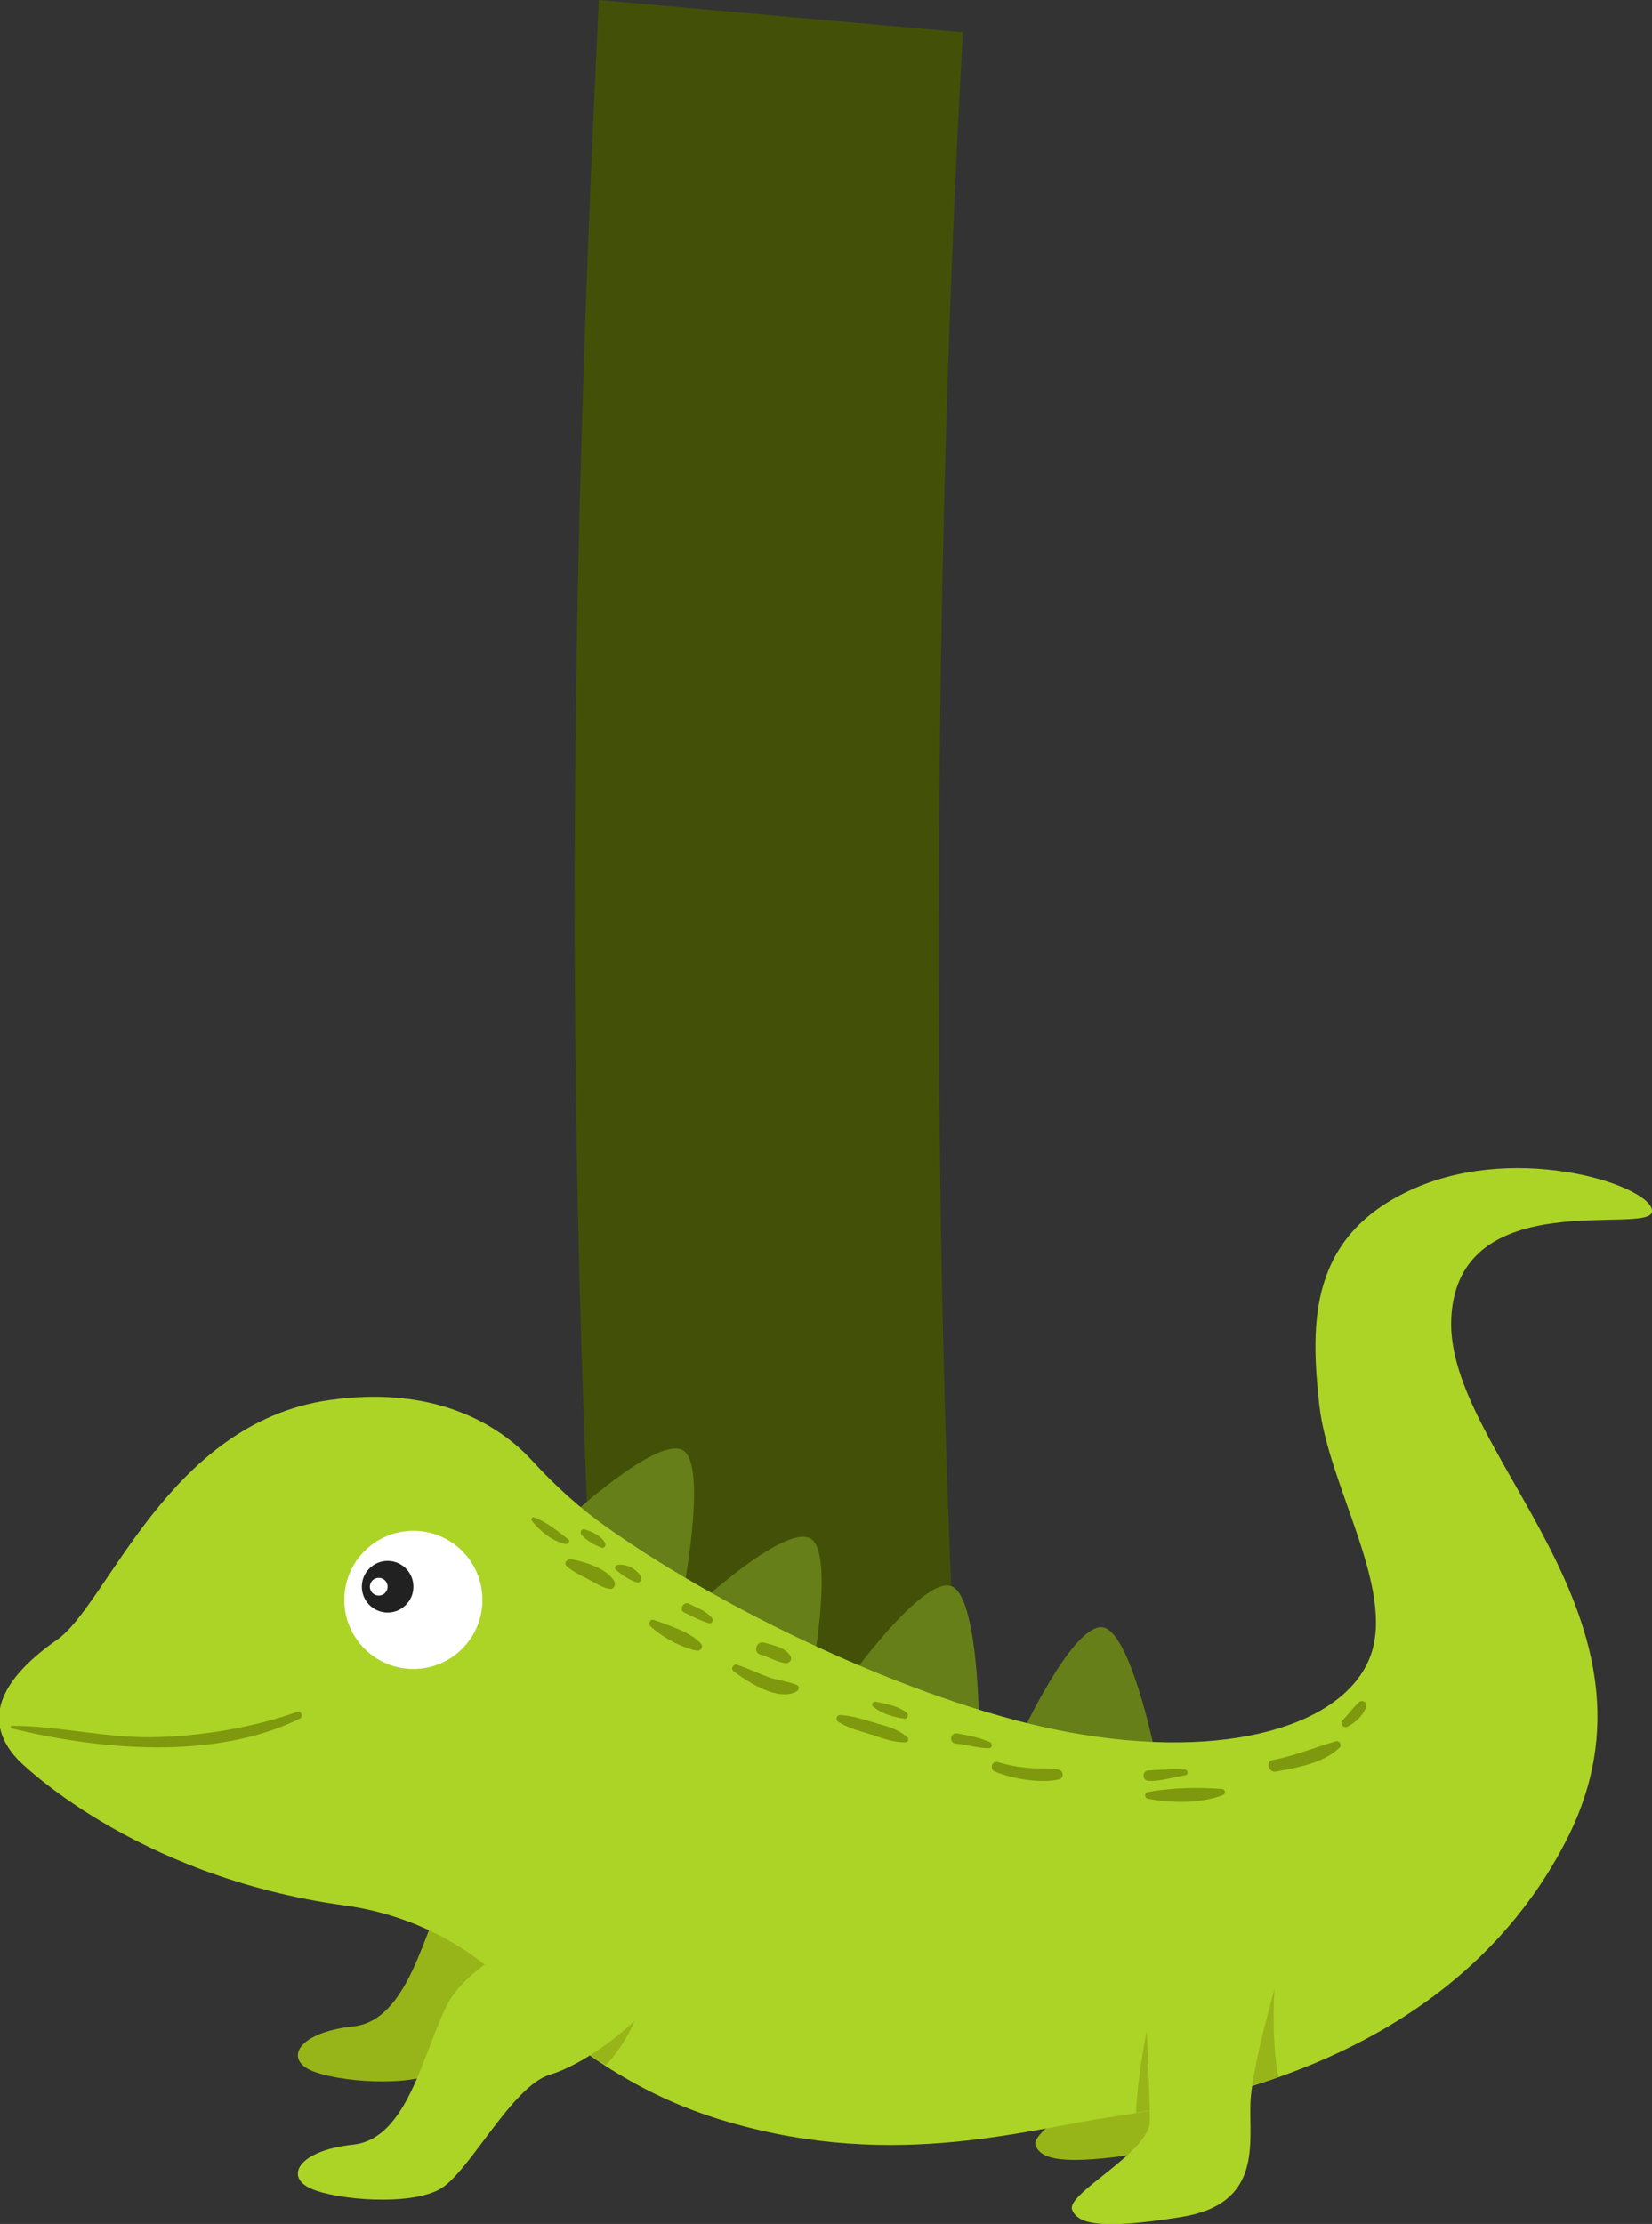 <?xml version="1.0" encoding="UTF-8" standalone="no"?>
<!-- Created with Inkscape (http://www.inkscape.org/) -->

<svg
   width="23.488mm"
   height="31.605mm"
   viewBox="0 0 23.488 31.605"
   version="1.1"
   id="svg45635"
   inkscape:version="1.1-rc (52f87abb86, 2021-05-02)"
   sodipodi:docname="i-iguana.svg"
   xmlns:inkscape="http://www.inkscape.org/namespaces/inkscape"
   xmlns:sodipodi="http://sodipodi.sourceforge.net/DTD/sodipodi-0.dtd"
   xmlns="http://www.w3.org/2000/svg"
   xmlns:svg="http://www.w3.org/2000/svg">
  <rect x="0" y="0" width="23.488" height="31.605" fill="#333333" stroke="none"/>
  <sodipodi:namedview
     id="namedview45637"
     pagecolor="#ffffff"
     bordercolor="#666666"
     borderopacity="1.0"
     objecttolerance="10.0"
     gridtolerance="10.0"
     guidetolerance="10.0"
     inkscape:pageshadow="2"
     inkscape:pageopacity="0.0"
     inkscape:pagecheckerboard="0"
     inkscape:document-units="mm"
     showgrid="false"
     fit-margin-top="0"
     fit-margin-left="0"
     fit-margin-right="0"
     fit-margin-bottom="0"
     inkscape:zoom="0.94875842"
     inkscape:cx="-80.104691"
     inkscape:cy="39.525341"
     inkscape:window-width="3840"
     inkscape:window-height="2066"
     inkscape:window-x="2869"
     inkscape:window-y="-11"
     inkscape:window-maximized="1"
     inkscape:current-layer="layer1" />
  <defs
     id="defs45632" />
  <g
     inkscape:label="Layer 1"
     inkscape:groupmode="layer"
     id="layer1"
     transform="translate(-126.298,-138.135)">
    <g
       id="g26142"
       transform="translate(164.55,32.967)">
      <g
         id="g9112"
         transform="matrix(0.353,0,0,-0.353,-24.561,105.628)">
        <path
           d="m 0,0 c -0.651,-11.403 -0.977,-24.219 -0.977,-37.035 0,-14.336 0.434,-28.563 1.412,-40.836 l -14.662,1.303 c -0.978,15.314 -1.412,28.456 -1.412,41.38 0,11.729 0.326,23.133 0.977,36.491 z"
           style="fill:#435108;fill-opacity:1;fill-rule:nonzero;stroke:none"
           id="path9114" />
      </g>
      <g
         id="g9116"
         transform="matrix(0.353,0,0,-0.353,-30.199,126.766)">
        <path
           d="m 0,0 c 0,0 3.528,3.293 4.646,2.823 1.117,-0.471 0,-6.049 0,-6.049"
           style="fill:#667f18;fill-opacity:1;fill-rule:nonzero;stroke:none"
           id="path9118" />
      </g>
      <g
         id="g9120"
         transform="matrix(0.353,0,0,-0.353,-28.385,128.02)">
        <path
           d="m 0,0 c 0,0 3.528,3.293 4.646,2.823 1.117,-0.471 0,-6.049 0,-6.049"
           style="fill:#667f18;fill-opacity:1;fill-rule:nonzero;stroke:none"
           id="path9122" />
      </g>
      <g
         id="g9124"
         transform="matrix(0.353,0,0,-0.353,-26.16,129.001)">
        <path
           d="M 0,0 C 0,0 2.817,3.919 4.004,3.676 5.192,3.434 5.187,-2.255 5.187,-2.255"
           style="fill:#667f18;fill-opacity:1;fill-rule:nonzero;stroke:none"
           id="path9126" />
      </g>
      <g
         id="g9128"
         transform="matrix(0.353,0,0,-0.353,-23.736,129.833)">
        <path
           d="M 0,0 C 0,0 2.025,4.381 3.237,4.367 4.449,4.353 5.52,-1.234 5.52,-1.234"
           style="fill:#667f18;fill-opacity:1;fill-rule:nonzero;stroke:none"
           id="path9130" />
      </g>
      <g
         id="g9132"
         transform="matrix(0.353,0,0,-0.353,-22.481,132.84)">
        <path
           d="m 0,0 c 0,0 0.168,-3.169 0.166,-4.416 -0.001,-1.248 -3.38,-2.909 -3.132,-3.563 0.214,-0.564 1.083,-0.826 4.393,-0.297 3.31,0.529 2.723,2.994 2.791,4.61 0.067,1.616 1.229,5.464 1.229,5.464"
           style="fill:#97b518;fill-opacity:1;fill-rule:nonzero;stroke:none"
           id="path9134" />
      </g>
      <g
         id="g9136"
         transform="matrix(0.353,0,0,-0.353,-30.137,130.729)">
        <path
           d="m 0,0 c 0,0 -3.94,-1.588 -4.94,-3.469 -0.999,-1.882 -1.587,-5.461 -3.822,-5.7 -2.235,-0.24 -2.764,-1.298 -1.705,-1.769 1.058,-0.47 4.057,-0.706 5.233,0 1.176,0.706 2.867,4.129 4.396,4.587 1.529,0.458 3.425,2.058 3.719,2.529"
           style="fill:#97b518;fill-opacity:1;fill-rule:nonzero;stroke:none"
           id="path9138" />
      </g>
      <g
         id="g9140"
         transform="matrix(0.353,0,0,-0.353,-17.618,123.899)">
        <path
           d="m 0,0 c -0.268,-5.451 9.202,-12.063 4.647,-21.001 -2.728,-5.345 -7.473,-8.104 -11.619,-9.565 -0.921,-0.328 -1.814,-0.589 -2.646,-0.801 -0.618,-0.159 -1.203,-0.289 -1.747,-0.395 -0.483,-0.099 -0.931,-0.18 -1.337,-0.247 -0.378,-0.064 -0.72,-0.117 -1.016,-0.159 -3.617,-0.536 -9.114,-2.237 -16.04,0 -1.62,0.526 -3.063,1.256 -4.319,2.068 -0.928,0.596 -1.753,1.238 -2.477,1.877 -0.465,0.406 -0.885,0.811 -1.266,1.199 -1.807,1.853 -4.192,3.028 -6.754,3.377 -8.556,1.168 -13.153,5.864 -13.153,5.864 -1.606,1.697 -0.491,3.394 1.566,4.827 2.054,1.429 4.467,8.711 10.945,9.65 4.591,0.663 7.106,-1.249 8.186,-2.424 0.907,-0.988 1.898,-1.898 2.992,-2.674 5.176,-3.67 12.988,-7.23 18.577,-8.26 6.524,-1.207 11.171,0.31 12.197,3.038 1.031,2.723 -1.697,6.88 -2.053,10.14 -0.357,3.26 -0.448,6.834 3.842,8.712 C 2.812,7.103 8.175,5.271 8.087,4.287 7.995,3.306 0.268,5.451 0,0"
           style="fill:#acd426;fill-opacity:1;fill-rule:nonzero;stroke:none"
           id="path9142" />
      </g>
      <g
         id="g9144"
         transform="matrix(0.353,0,0,-0.353,-31.393,127.904)">
        <path
           d="m 0,0 c 0,-1.536 -1.245,-2.781 -2.781,-2.781 -1.536,0 -2.782,1.245 -2.782,2.781 0,1.536 1.246,2.781 2.782,2.781 C -1.245,2.781 0,1.536 0,0"
           style="fill:#ffffff;fill-opacity:1;fill-rule:nonzero;stroke:none"
           id="path9146" />
      </g>
      <g
         id="g9148"
         transform="matrix(0.353,0,0,-0.353,-32.374,127.717)">
        <path
           d="m 0,0 c 0,-0.574 -0.465,-1.039 -1.039,-1.039 -0.574,0 -1.039,0.465 -1.039,1.039 0,0.574 0.465,1.039 1.039,1.039 C -0.465,1.039 0,0.574 0,0"
           style="fill:#212121;fill-opacity:1;fill-rule:nonzero;stroke:none"
           id="path9150" />
      </g>
      <g
         id="g9152"
         transform="matrix(0.353,0,0,-0.353,-32.741,127.717)">
        <path
           d="m 0,0 c 0,-0.197 -0.16,-0.357 -0.357,-0.357 -0.198,0 -0.358,0.16 -0.358,0.357 0,0.197 0.16,0.357 0.358,0.357 C -0.16,0.357 0,0.197 0,0"
           style="fill:#ffffff;fill-opacity:1;fill-rule:nonzero;stroke:none"
           id="path9154" />
      </g>
      <g
         id="g9156"
         transform="matrix(0.353,0,0,-0.353,-38.087,129.73)">
        <path
           d="M 0,0 C 3.556,-0.876 8.204,-1.291 11.614,0.394 11.762,0.467 11.659,0.72 11.501,0.663 9.696,0.018 7.574,-0.324 5.672,-0.356 3.755,-0.388 1.903,0.101 0.014,0.103 -0.044,0.103 -0.058,0.014 0,0"
           style="fill:#7e990d;fill-opacity:1;fill-rule:nonzero;stroke:none"
           id="path9158" />
      </g>
      <g
         id="g9160"
         transform="matrix(0.353,0,0,-0.353,-29.23,133.884)">
        <path
           d="m 0,0 c 0,0 -0.353,-0.946 -1.161,-1.796 -0.928,0.596 -1.753,1.239 -2.477,1.877 l 1.814,0.924 z"
           style="fill:#97b518;fill-opacity:1;fill-rule:nonzero;stroke:none"
           id="path9162" />
      </g>
      <g
         id="g9164"
         transform="matrix(0.353,0,0,-0.353,-30.137,132.409)">
        <path
           d="m 0,0 c 0,0 -3.94,-1.588 -4.94,-3.47 -0.999,-1.881 -1.587,-5.46 -3.822,-5.699 -2.235,-0.24 -2.764,-1.299 -1.705,-1.769 1.058,-0.47 4.057,-0.706 5.233,0 1.176,0.706 2.867,4.129 4.396,4.587 1.529,0.458 3.425,2.058 3.719,2.529"
           style="fill:#acd426;fill-opacity:1;fill-rule:nonzero;stroke:none"
           id="path9166" />
      </g>
      <g
         id="g9168"
         transform="matrix(0.353,0,0,-0.353,-20.077,134.682)">
        <path
           d="m 0,0 c -0.921,-0.328 -1.814,-0.589 -2.646,-0.801 l 0.24,1.81 2.251,2.519 c 0,0 -0.138,-2.05 0.155,-3.528"
           style="fill:#97b518;fill-opacity:1;fill-rule:nonzero;stroke:none"
           id="path9170" />
      </g>
      <g
         id="g9172"
         transform="matrix(0.353,0,0,-0.353,-21.569,134.518)">
        <path
           d="m 0,0 -0.162,-1.662 c -0.484,-0.099 -0.932,-0.18 -1.338,-0.247 0.025,1.26 0.427,3.31 0.427,3.31 z"
           style="fill:#97b518;fill-opacity:1;fill-rule:nonzero;stroke:none"
           id="path9174" />
      </g>
      <g
         id="g9176"
         transform="matrix(0.353,0,0,-0.353,-21.962,133.753)">
        <path
           d="m 0,0 c 0,0 0.168,-3.169 0.167,-4.416 -0.002,-1.248 -3.381,-2.909 -3.133,-3.563 0.214,-0.564 1.083,-0.826 4.393,-0.297 3.31,0.529 2.723,2.994 2.791,4.61 0.067,1.616 1.229,5.464 1.229,5.464"
           style="fill:#acd426;fill-opacity:1;fill-rule:nonzero;stroke:none"
           id="path9178" />
      </g>
      <g
         id="g9180"
         transform="matrix(0.353,0,0,-0.353,-30.693,126.777)">
        <path
           d="m 0,0 c 0.323,-0.419 0.843,-0.841 1.37,-0.945 0.097,-0.02 0.204,0.11 0.108,0.186 C 1.071,-0.434 0.589,-0.054 0.1,0.13 0.031,0.155 -0.046,0.06 0,0"
           style="fill:#7e990d;fill-opacity:1;fill-rule:nonzero;stroke:none"
           id="path9182" />
      </g>
      <g
         id="g9184"
         transform="matrix(0.353,0,0,-0.353,-29.984,126.981)">
        <path
           d="M 0,0 C 0.214,-0.227 0.515,-0.413 0.811,-0.512 0.92,-0.548 1.002,-0.419 0.953,-0.327 0.792,-0.028 0.443,0.123 0.13,0.223 -0.002,0.266 -0.088,0.093 0,0"
           style="fill:#7e990d;fill-opacity:1;fill-rule:nonzero;stroke:none"
           id="path9186" />
      </g>
      <g
         id="g9188"
         transform="matrix(0.353,0,0,-0.353,-30.194,127.426)">
        <path
           d="M 0,0 C 0.268,-0.236 0.582,-0.378 0.897,-0.54 1.181,-0.685 1.429,-0.878 1.751,-0.913 1.91,-0.931 1.976,-0.739 1.919,-0.621 1.667,-0.107 0.69,0.2 0.164,0.281 0.015,0.304 -0.14,0.123 0,0"
           style="fill:#7e990d;fill-opacity:1;fill-rule:nonzero;stroke:none"
           id="path9190" />
      </g>
      <g
         id="g9192"
         transform="matrix(0.353,0,0,-0.353,-29.496,127.474)">
        <path
           d="M 0,0 C 0.228,-0.218 0.534,-0.41 0.831,-0.515 0.964,-0.562 1.077,-0.395 1.01,-0.282 0.825,0.031 0.444,0.235 0.079,0.191 -0.011,0.18 -0.076,0.073 0,0"
           style="fill:#7e990d;fill-opacity:1;fill-rule:nonzero;stroke:none"
           id="path9194" />
      </g>
      <g
         id="g9196"
         transform="matrix(0.353,0,0,-0.353,-29.007,128.276)">
        <path
           d="m 0,0 c 0.463,-0.433 1.242,-0.87 1.867,-0.988 0.169,-0.033 0.291,0.157 0.169,0.29 C 1.605,-0.228 0.728,0.03 0.145,0.249 0.004,0.302 -0.104,0.098 0,0"
           style="fill:#7e990d;fill-opacity:1;fill-rule:nonzero;stroke:none"
           id="path9198" />
      </g>
      <g
         id="g9200"
         transform="matrix(0.353,0,0,-0.353,-28.524,128.083)">
        <path
           d="M 0,0 C 0.321,-0.153 0.653,-0.332 0.994,-0.432 1.093,-0.461 1.201,-0.339 1.136,-0.248 0.915,0.061 0.531,0.177 0.203,0.348 -0.028,0.468 -0.232,0.111 0,0"
           style="fill:#7e990d;fill-opacity:1;fill-rule:nonzero;stroke:none"
           id="path9202" />
      </g>
      <g
         id="g9204"
         transform="matrix(0.353,0,0,-0.353,-27.825,128.915)">
        <path
           d="m 0,0 c 0.575,-0.447 1.824,-1.251 2.562,-0.812 0.084,0.05 0.104,0.206 0,0.25 -0.369,0.156 -0.78,0.178 -1.159,0.318 C 0.982,-0.087 0.575,0.116 0.148,0.253 0.011,0.297 -0.122,0.095 0,0"
           style="fill:#7e990d;fill-opacity:1;fill-rule:nonzero;stroke:none"
           id="path9206" />
      </g>
      <g
         id="g9208"
         transform="matrix(0.353,0,0,-0.353,-27.438,128.683)">
        <path
           d="M 0,0 C 0.332,-0.088 0.654,-0.295 0.986,-0.341 1.148,-0.364 1.293,-0.217 1.205,-0.056 1.017,0.288 0.485,0.393 0.134,0.486 -0.18,0.57 -0.314,0.083 0,0"
           style="fill:#7e990d;fill-opacity:1;fill-rule:nonzero;stroke:none"
           id="path9210" />
      </g>
      <g
         id="g9212"
         transform="matrix(0.353,0,0,-0.353,-26.335,129.637)">
        <path
           d="m 0,0 c 0.4,-0.257 0.889,-0.373 1.339,-0.515 0.46,-0.146 0.89,-0.324 1.38,-0.307 0.091,0.003 0.149,0.119 0.077,0.186 C 2.44,-0.304 2.018,-0.197 1.56,-0.064 1.079,0.076 0.577,0.251 0.073,0.27 -0.077,0.275 -0.115,0.074 0,0"
           style="fill:#7e990d;fill-opacity:1;fill-rule:nonzero;stroke:none"
           id="path9214" />
      </g>
      <g
         id="g9216"
         transform="matrix(0.353,0,0,-0.353,-25.84,129.419)">
        <path
           d="M 0,0 C 0.336,-0.285 0.841,-0.439 1.272,-0.495 1.388,-0.51 1.45,-0.337 1.367,-0.265 1.04,0.022 0.527,0.102 0.111,0.191 0.009,0.213 -0.093,0.079 0,0"
           style="fill:#7e990d;fill-opacity:1;fill-rule:nonzero;stroke:none"
           id="path9218" />
      </g>
      <g
         id="g9220"
         transform="matrix(0.353,0,0,-0.353,-24.103,130.346)">
        <path
           d="m 0,0 c 0.717,-0.288 1.814,-0.481 2.576,-0.309 0.192,0.044 0.189,0.34 0,0.386 C 2.208,0.165 1.813,0.12 1.435,0.146 0.978,0.178 0.546,0.26 0.106,0.385 -0.147,0.458 -0.233,0.093 0,0"
           style="fill:#7e990d;fill-opacity:1;fill-rule:nonzero;stroke:none"
           id="path9222" />
      </g>
      <g
         id="g9224"
         transform="matrix(0.353,0,0,-0.353,-24.66,129.946)">
        <path
           d="M 0,0 C 0.446,-0.041 0.873,-0.189 1.323,-0.185 1.477,-0.183 1.482,0.012 1.357,0.064 0.94,0.24 0.499,0.33 0.055,0.406 -0.239,0.456 -0.301,0.028 0,0"
           style="fill:#7e990d;fill-opacity:1;fill-rule:nonzero;stroke:none"
           id="path9226" />
      </g>
      <g
         id="g9228"
         transform="matrix(0.353,0,0,-0.353,-21.935,130.729)">
        <path
           d="M 0,0 C 0.928,-0.183 2.134,-0.204 3.025,0.142 3.158,0.193 3.139,0.379 2.991,0.391 2.05,0.463 0.928,0.443 0,0.263 -0.13,0.238 -0.13,0.026 0,0"
           style="fill:#7e990d;fill-opacity:1;fill-rule:nonzero;stroke:none"
           id="path9230" />
      </g>
      <g
         id="g9232"
         transform="matrix(0.353,0,0,-0.353,-21.922,130.476)">
        <path
           d="M 0,0 C 0.49,-0.026 1.002,0.151 1.487,0.228 1.626,0.25 1.581,0.452 1.455,0.46 0.979,0.494 0.476,0.441 0,0.419 -0.27,0.407 -0.269,0.014 0,0"
           style="fill:#7e990d;fill-opacity:1;fill-rule:nonzero;stroke:none"
           id="path9234" />
      </g>
      <g
         id="g9236"
         transform="matrix(0.353,0,0,-0.353,-20.11,130.344)">
        <path
           d="M 0,0 C 0.866,0.163 1.896,0.329 2.559,0.961 2.671,1.068 2.556,1.262 2.409,1.219 1.55,0.97 0.759,0.634 -0.128,0.465 -0.433,0.407 -0.304,-0.057 0,0"
           style="fill:#7e990d;fill-opacity:1;fill-rule:nonzero;stroke:none"
           id="path9238" />
      </g>
      <g
         id="g9240"
         transform="matrix(0.353,0,0,-0.353,-19.091,129.706)">
        <path
           d="M 0,0 C 0.319,0.17 0.59,0.422 0.735,0.758 0.814,0.943 0.612,1.122 0.449,0.978 0.206,0.765 0.033,0.487 -0.202,0.262 -0.342,0.128 -0.164,-0.088 0,0"
           style="fill:#7e990d;fill-opacity:1;fill-rule:nonzero;stroke:none"
           id="path9242" />
      </g>
    </g>
  </g>
</svg>
